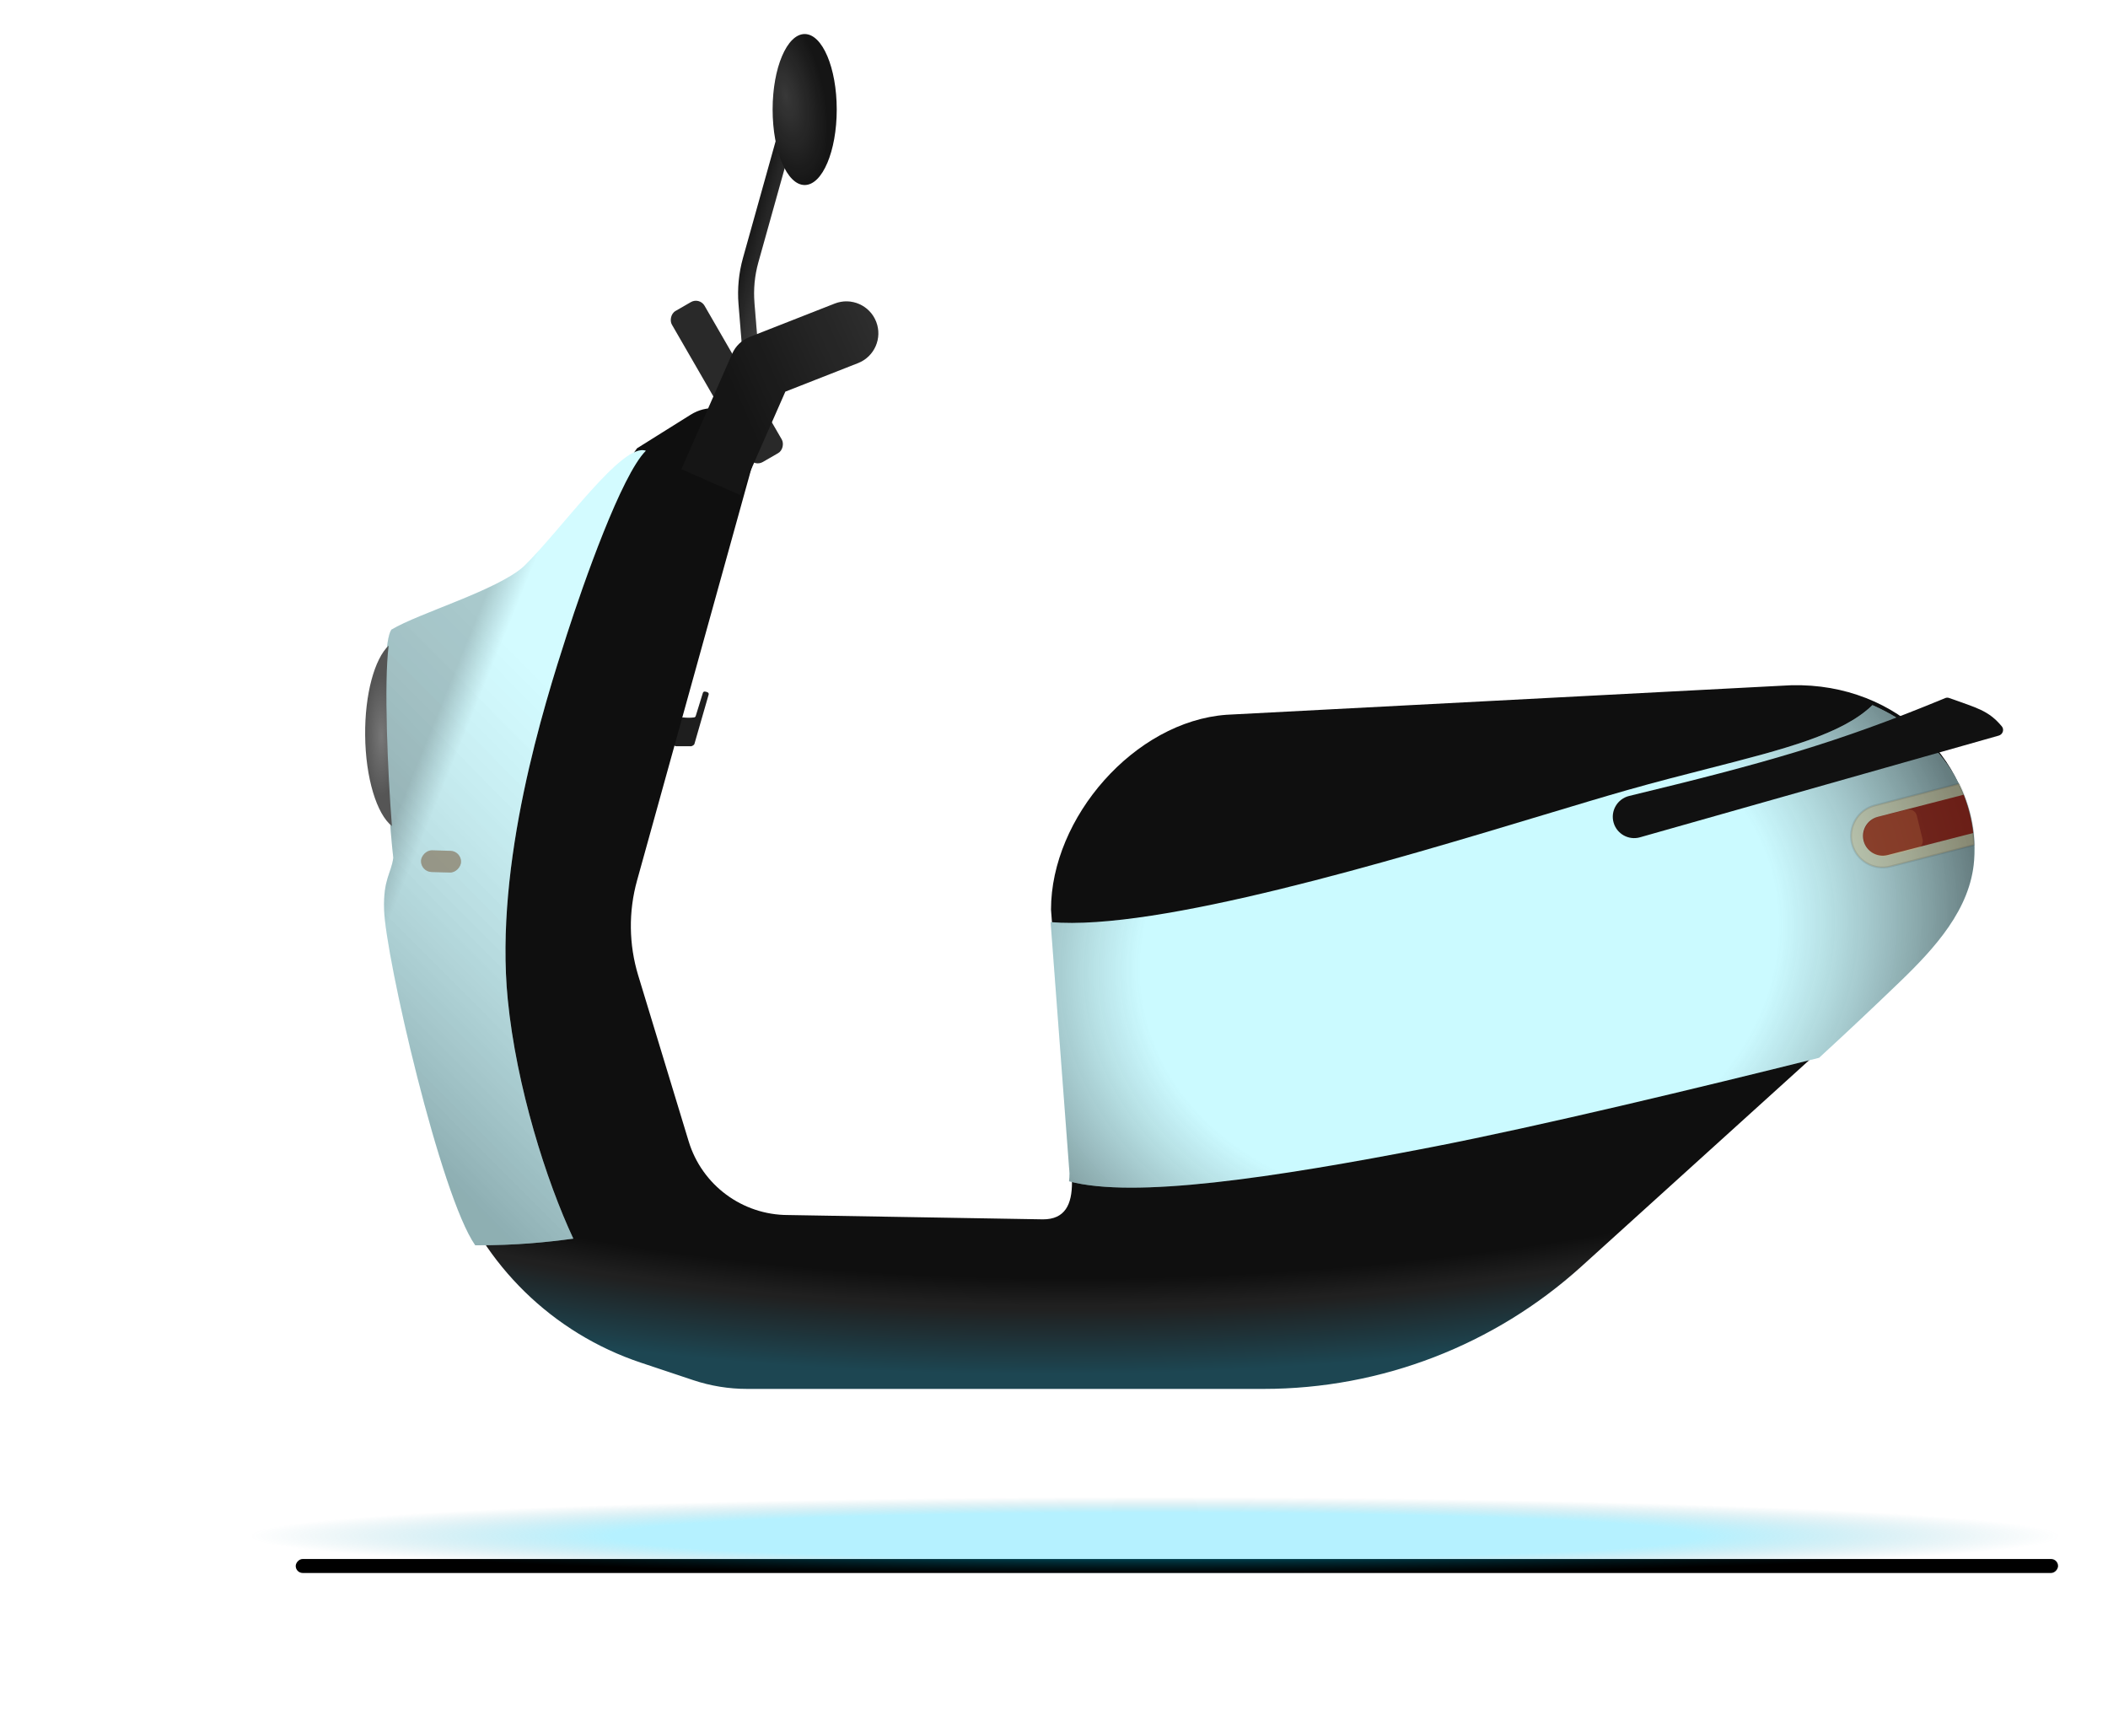 <svg width="1055" height="869" viewBox="0 0 1055 869" fill="none" xmlns="http://www.w3.org/2000/svg">
<g filter="url(#filter0_f_2022_28205)">
<rect width="882" height="7" rx="3.5" transform="matrix(-1 0 0 1 1030 780.304)" fill="black"/>
</g>
<g filter="url(#filter1_f_2022_28205)">
<rect x="1030" y="788.304" width="904" height="39" rx="19.5" transform="rotate(180 1030 788.304)" fill="url(#paint0_radial_2022_28205)" fill-opacity="0.29"/>
</g>
<ellipse cx="18.36" cy="47.592" rx="18.36" ry="47.592" transform="matrix(-1 0.01 0.01 1 222.543 315.136)" fill="#555555"/>
<ellipse cx="18.36" cy="47.592" rx="18.36" ry="47.592" transform="matrix(-1 0.01 0.01 1 222.543 315.136)" fill="url(#paint1_radial_2022_28205)" fill-opacity="0.2"/>
<path d="M351.77 346.803C351.893 346.404 352.253 346.113 352.67 346.131C353.315 346.16 353.773 346.305 354.266 346.591C354.632 346.803 354.777 347.25 354.66 347.657L347.542 372.352C347.514 372.45 347.472 372.545 347.408 372.624C346.975 373.157 346.135 373.549 345.651 373.525C345.549 373.52 345.447 373.5 345.344 373.5H338.312C337.652 373.5 337.173 372.871 337.348 372.234L340.772 359.821C340.903 359.348 341.358 359.041 341.847 359.088C344.121 359.308 345.535 359.298 347.366 359.081C347.752 359.035 348.073 358.762 348.188 358.39L351.77 346.803Z" fill="#1E1E1E"/>
<g filter="url(#filter2_i_2022_28205)">
<path d="M891.413 343.23L613.823 357.756C567.838 361.123 526 409.196 526 455.304L536.5 591.804C536.5 602.849 533.046 610.304 522 610.304L394.415 608.143C371.523 608.143 351.324 593.174 344.664 571.272L319.402 488.199C314.706 472.757 314.504 456.297 318.819 440.744L377.014 230.994C382.138 212.526 361.876 197.41 345.633 207.582L318.819 224.374L282.558 275.537C276.07 284.692 267.825 292.455 258.063 297.989C234.52 311.334 207.136 326.775 207.136 350.769L219.182 443.672C219.182 448.858 215.247 456.473 213.574 463.013C212.332 467.864 213.335 472.955 213.751 477.945L220.886 563.51C221.63 572.433 222.976 581.342 226.032 589.759C241.78 633.14 276.542 667.289 320.78 682.054L346.975 690.797C355.651 693.693 364.739 695.17 373.886 695.17H632.413C691.219 695.17 747.924 673.308 791.51 633.832L945.598 494.275C966.543 475.305 988.107 452.976 987.76 424.718C987.196 378.917 946.436 339.2 891.413 343.23Z" fill="url(#paint2_radial_2022_28205)"/>
</g>
<path d="M192.24 455.463C193.002 479.242 220.468 598.552 237.85 623.304C259.126 623.304 273.309 621.774 286.937 619.966C273.448 591.182 258.43 543.903 254.12 500.239C247.365 431.824 272.336 352.84 283.738 317.52C292.088 291.655 310.993 237.841 323.23 225.604C311.55 221.293 281.514 264.539 262.185 283.451C248.974 295.409 209.761 306.812 195.855 315.155C189.598 324.472 193.769 402.622 196.828 429.32C195.855 437.107 191.741 439.889 192.24 455.463Z" fill="#CBFAFF"/>
<path d="M192.24 455.463C193.002 479.242 220.468 598.552 237.85 623.304C259.126 623.304 273.309 621.774 286.937 619.966C273.448 591.182 258.43 543.903 254.12 500.239C247.365 431.824 272.336 352.84 283.738 317.52C292.088 291.655 310.993 237.841 323.23 225.604C311.55 221.293 281.514 264.539 262.185 283.451C248.974 295.409 209.761 306.812 195.855 315.155C189.598 324.472 193.769 402.622 196.828 429.32C195.855 437.107 191.741 439.889 192.24 455.463Z" fill="url(#paint3_linear_2022_28205)" fill-opacity="0.3" style="mix-blend-mode:luminosity"/>
<path d="M192.24 455.463C193.002 479.242 220.468 598.552 237.85 623.304C259.126 623.304 273.309 621.774 286.937 619.966C273.448 591.182 258.43 543.903 254.12 500.239C247.365 431.824 272.336 352.84 283.738 317.52C292.088 291.655 310.993 237.841 323.23 225.604C311.55 221.293 281.514 264.539 262.185 283.451C248.974 295.409 209.761 306.812 195.855 315.155C189.598 324.472 193.769 402.622 196.828 429.32C195.855 437.107 191.741 439.889 192.24 455.463Z" fill="url(#paint4_linear_2022_28205)" fill-opacity="0.2" style="mix-blend-mode:luminosity"/>
<g filter="url(#filter3_i_2022_28205)">
<rect width="20.024" height="10.846" rx="5.423" transform="matrix(-1 -0.028 -0.028 1 230.891 424.016)" fill="#6F6F6F" fill-opacity="0.8"/>
<rect width="20.024" height="10.846" rx="5.423" transform="matrix(-1 -0.028 -0.028 1 230.891 424.016)" fill="#CEC089" fill-opacity="0.3"/>
</g>
<path fill-rule="evenodd" clip-rule="evenodd" d="M196.145 413.448C188.586 407.538 182.959 389.487 182.752 368.082C182.551 347.395 187.472 329.742 194.521 323.114C192.108 341.887 193.961 385.665 196.145 413.448Z" fill="#555555"/>
<path fill-rule="evenodd" clip-rule="evenodd" d="M196.145 413.448C188.586 407.538 182.959 389.487 182.752 368.082C182.551 347.395 187.472 329.742 194.521 323.114C192.108 341.887 193.961 385.665 196.145 413.448Z" fill="url(#paint5_radial_2022_28205)" fill-opacity="0.2"/>
<path fill-rule="evenodd" clip-rule="evenodd" d="M910.4 529.443C923.399 517.514 936.634 505.088 950.782 491.46C968.436 474.454 986.211 454.981 988 430.534C990.431 397.319 970.624 367.628 937.117 352.928C922.073 367.526 892.995 374.958 855.214 384.615C842.527 387.858 828.859 391.352 814.411 395.452C803.022 398.684 788.726 402.993 772.544 407.87C696.644 430.745 579.262 466.123 525.807 461.541L535.263 587.304C535.263 588.649 535.182 589.975 535.02 591.268C567.534 599.915 635.82 589.814 716.724 574.105C770.347 563.693 851.012 544.298 910.4 529.443Z" fill="#CBFAFF"/>
<path fill-rule="evenodd" clip-rule="evenodd" d="M910.4 529.443C923.399 517.514 936.634 505.088 950.782 491.46C968.436 474.454 986.211 454.981 988 430.534C990.431 397.319 970.624 367.628 937.117 352.928C922.073 367.526 892.995 374.958 855.214 384.615C842.527 387.858 828.859 391.352 814.411 395.452C803.022 398.684 788.726 402.993 772.544 407.87C696.644 430.745 579.262 466.123 525.807 461.541L535.263 587.304C535.263 588.649 535.182 589.975 535.02 591.268C567.534 599.915 635.82 589.814 716.724 574.105C770.347 563.693 851.012 544.298 910.4 529.443Z" fill="url(#paint6_radial_2022_28205)" fill-opacity="0.5" style="mix-blend-mode:luminosity"/>
<path d="M975.474 349.352C974.852 349.128 974.152 349.144 973.542 349.398C919.419 371.837 882.867 382.061 815.378 398.38C809.461 399.81 805.894 405.882 807.566 411.735V411.735C809.187 417.407 815.094 420.697 820.77 419.088L1000.3 368.19C1002.35 367.61 1003.2 365.166 1001.84 363.534C995.156 355.539 989.411 354.376 975.474 349.352Z" fill="#111111"/>
<g filter="url(#filter4_f_2022_28205)">
<path d="M988 422.891C987.559 412.161 984.916 401.801 980.407 392.304L938.22 403.167C929.792 405.337 924.719 413.928 926.89 422.356C929.06 430.784 937.651 435.856 946.079 433.686L988 422.891Z" fill="#D5A455" fill-opacity="0.3"/>
<path d="M988 422.891C987.559 412.161 984.916 401.801 980.407 392.304L938.22 403.167C929.792 405.337 924.719 413.928 926.89 422.356C929.06 430.784 937.651 435.856 946.079 433.686L988 422.891Z" stroke="black" stroke-opacity="0.1" stroke-linecap="round" stroke-linejoin="round"/>
</g>
<g filter="url(#filter5_f_2022_28205)">
<path d="M987.527 416.94C986.747 410.33 985.129 403.9 982.759 397.771L939.788 408.836C934.506 410.197 931.327 415.581 932.687 420.863C934.047 426.146 939.432 429.325 944.714 427.965L987.527 416.94Z" fill="#640600" fill-opacity="0.8"/>
</g>
<g filter="url(#filter6_f_2022_28205)">
<path d="M959.305 408.215C958.78 406.069 956.616 404.755 954.47 405.279L940.31 408.738C934.9 410.059 931.586 415.516 932.908 420.926V420.926C934.229 426.335 939.686 429.649 945.095 428.328L959.255 424.869C961.401 424.344 962.716 422.18 962.192 420.034L959.305 408.215Z" fill="#FFBF65" fill-opacity="0.15"/>
</g>
<path d="M391.93 72.145L375.686 130.218C373.708 137.286 373.002 144.649 373.599 151.964L376.543 188.026" stroke="#151515" stroke-width="8" stroke-linecap="round" stroke-linejoin="round"/>
<path d="M391.93 72.145L375.686 130.218C373.708 137.286 373.002 144.649 373.599 151.964L376.543 188.026" stroke="url(#paint7_linear_2022_28205)" stroke-opacity="0.2" stroke-width="8" stroke-linecap="round" stroke-linejoin="round"/>
<ellipse cx="16.04" cy="37.788" rx="16.04" ry="37.788" transform="matrix(-1 0 0 1 418.766 17.033)" fill="#151515"/>
<ellipse cx="16.04" cy="37.788" rx="16.04" ry="37.788" transform="matrix(-1 0 0 1 418.766 17.033)" fill="url(#paint8_radial_2022_28205)" fill-opacity="0.15"/>
<rect width="18.88" height="87.309" rx="5" transform="matrix(-0.866 0.5 0.5 0.866 350.109 148.7)" fill="#292929"/>
<path d="M417.745 151.946C425.97 148.716 435.256 152.766 438.485 160.992C441.714 169.217 437.664 178.503 429.439 181.732L417.745 151.946ZM381.053 183.54L366.405 177.102C368.106 173.231 371.27 170.191 375.206 168.646L381.053 183.54ZM429.439 181.732L386.9 198.433L375.206 168.646L417.745 151.946L429.439 181.732ZM395.701 189.977L370.322 247.723L341.026 234.848L366.405 177.102L395.701 189.977Z" fill="#151515"/>
<path d="M417.745 151.946C425.97 148.716 435.256 152.766 438.485 160.992C441.714 169.217 437.664 178.503 429.439 181.732L417.745 151.946ZM381.053 183.54L366.405 177.102C368.106 173.231 371.27 170.191 375.206 168.646L381.053 183.54ZM429.439 181.732L386.9 198.433L375.206 168.646L417.745 151.946L429.439 181.732ZM395.701 189.977L370.322 247.723L341.026 234.848L366.405 177.102L395.701 189.977Z" fill="url(#paint9_linear_2022_28205)" fill-opacity="0.1"/>
<defs>
<filter id="filter0_f_2022_28205" x="131.6" y="763.904" width="914.8" height="39.8" filterUnits="userSpaceOnUse" color-interpolation-filters="sRGB">
<feFlood flood-opacity="0" result="BackgroundImageFix"/>
<feBlend mode="normal" in="SourceGraphic" in2="BackgroundImageFix" result="shape"/>
<feGaussianBlur stdDeviation="8.2" result="effect1_foregroundBlur_2022_28205"/>
</filter>
<filter id="filter1_f_2022_28205" x="117.34" y="740.644" width="921.32" height="56.32" filterUnits="userSpaceOnUse" color-interpolation-filters="sRGB">
<feFlood flood-opacity="0" result="BackgroundImageFix"/>
<feBlend mode="normal" in="SourceGraphic" in2="BackgroundImageFix" result="shape"/>
<feGaussianBlur stdDeviation="4.33" result="effect1_foregroundBlur_2022_28205"/>
</filter>
<filter id="filter2_i_2022_28205" x="207.137" y="204.306" width="780.627" height="490.863" filterUnits="userSpaceOnUse" color-interpolation-filters="sRGB">
<feFlood flood-opacity="0" result="BackgroundImageFix"/>
<feBlend mode="normal" in="SourceGraphic" in2="BackgroundImageFix" result="shape"/>
<feColorMatrix in="SourceAlpha" type="matrix" values="0 0 0 0 0 0 0 0 0 0 0 0 0 0 0 0 0 0 127 0" result="hardAlpha"/>
<feOffset/>
<feGaussianBlur stdDeviation="5"/>
<feComposite in2="hardAlpha" operator="arithmetic" k2="-1" k3="1"/>
<feColorMatrix type="matrix" values="0 0 0 0 0 0 0 0 0 0 0 0 0 0 0 0 0 0 0.5 0"/>
<feBlend mode="normal" in2="shape" result="effect1_innerShadow_2022_28205"/>
</filter>
<filter id="filter3_i_2022_28205" x="210.719" y="423.602" width="20.021" height="13.105" filterUnits="userSpaceOnUse" color-interpolation-filters="sRGB">
<feFlood flood-opacity="0" result="BackgroundImageFix"/>
<feBlend mode="normal" in="SourceGraphic" in2="BackgroundImageFix" result="shape"/>
<feColorMatrix in="SourceAlpha" type="matrix" values="0 0 0 0 0 0 0 0 0 0 0 0 0 0 0 0 0 0 127 0" result="hardAlpha"/>
<feOffset dy="2"/>
<feGaussianBlur stdDeviation="1"/>
<feComposite in2="hardAlpha" operator="arithmetic" k2="-1" k3="1"/>
<feColorMatrix type="matrix" values="0 0 0 0 0 0 0 0 0 0 0 0 0 0 0 0 0 0 0.1 0"/>
<feBlend mode="normal" in2="shape" result="effect1_innerShadow_2022_28205"/>
</filter>
<filter id="filter4_f_2022_28205" x="924.889" y="390.804" width="64.611" height="44.884" filterUnits="userSpaceOnUse" color-interpolation-filters="sRGB">
<feFlood flood-opacity="0" result="BackgroundImageFix"/>
<feBlend mode="normal" in="SourceGraphic" in2="BackgroundImageFix" result="shape"/>
<feGaussianBlur stdDeviation="0.5" result="effect1_foregroundBlur_2022_28205"/>
</filter>
<filter id="filter5_f_2022_28205" x="931.373" y="396.771" width="57.154" height="32.508" filterUnits="userSpaceOnUse" color-interpolation-filters="sRGB">
<feFlood flood-opacity="0" result="BackgroundImageFix"/>
<feBlend mode="normal" in="SourceGraphic" in2="BackgroundImageFix" result="shape"/>
<feGaussianBlur stdDeviation="0.5" result="effect1_foregroundBlur_2022_28205"/>
</filter>
<filter id="filter6_f_2022_28205" x="931.117" y="403.664" width="32.69" height="26.455" filterUnits="userSpaceOnUse" color-interpolation-filters="sRGB">
<feFlood flood-opacity="0" result="BackgroundImageFix"/>
<feBlend mode="normal" in="SourceGraphic" in2="BackgroundImageFix" result="shape"/>
<feGaussianBlur stdDeviation="0.75" result="effect1_foregroundBlur_2022_28205"/>
</filter>
<radialGradient id="paint0_radial_2022_28205" cx="0" cy="0" r="1" gradientUnits="userSpaceOnUse" gradientTransform="translate(1482 807.804) rotate(180) scale(452 19.5)">
<stop offset="0.601" stop-color="#00D0FF"/>
<stop offset="1" stop-color="#006F88" stop-opacity="0"/>
</radialGradient>
<radialGradient id="paint1_radial_2022_28205" cx="0" cy="0" r="1" gradientUnits="userSpaceOnUse" gradientTransform="translate(28.51 47.893) rotate(-0.556) scale(8.5 30.145)">
<stop stop-color="white"/>
<stop offset="1" stop-color="white" stop-opacity="0"/>
</radialGradient>
<radialGradient id="paint2_radial_2022_28205" cx="0" cy="0" r="1" gradientUnits="userSpaceOnUse" gradientTransform="translate(597 404) rotate(87.835) scale(291.208 758.687)">
<stop stop-color="#0F0F0F"/>
<stop offset="0.806" stop-color="#0F0F0F"/>
<stop offset="0.853" stop-color="#202020"/>
<stop offset="0.858" stop-color="#202020"/>
<stop offset="0.97" stop-color="#1D4652"/>
</radialGradient>
<linearGradient id="paint3_linear_2022_28205" x1="218.005" y1="583.315" x2="366.425" y2="435.573" gradientUnits="userSpaceOnUse">
<stop/>
<stop offset="1" stop-color="white" stop-opacity="0.5"/>
</linearGradient>
<linearGradient id="paint4_linear_2022_28205" x1="237.564" y1="355.213" x2="222.229" y2="348.979" gradientUnits="userSpaceOnUse">
<stop stop-opacity="0"/>
<stop offset="1"/>
</linearGradient>
<radialGradient id="paint5_radial_2022_28205" cx="0" cy="0" r="1" gradientUnits="userSpaceOnUse" gradientTransform="translate(190.965 368.304) rotate(-180) scale(8.5 30.145)">
<stop stop-color="white"/>
<stop offset="1" stop-color="white" stop-opacity="0"/>
</radialGradient>
<radialGradient id="paint6_radial_2022_28205" cx="0" cy="0" r="1" gradientUnits="userSpaceOnUse" gradientTransform="translate(730.27 474.07) rotate(-10.69) scale(262.487 207.365)">
<stop offset="0.615" stop-color="#363636" stop-opacity="0"/>
<stop offset="1"/>
</radialGradient>
<linearGradient id="paint7_linear_2022_28205" x1="399.835" y1="104.037" x2="378.357" y2="98.144" gradientUnits="userSpaceOnUse">
<stop stop-color="white"/>
<stop offset="1" stop-color="white" stop-opacity="0"/>
</linearGradient>
<radialGradient id="paint8_radial_2022_28205" cx="0" cy="0" r="1" gradientUnits="userSpaceOnUse" gradientTransform="translate(25.555 30.992) rotate(102.047) scale(45.588 19.351)">
<stop stop-color="white"/>
<stop offset="1" stop-color="white" stop-opacity="0"/>
</radialGradient>
<linearGradient id="paint9_linear_2022_28205" x1="371.037" y1="205.078" x2="439.534" y2="174.634" gradientUnits="userSpaceOnUse">
<stop stop-color="white" stop-opacity="0"/>
<stop offset="1" stop-color="white"/>
</linearGradient>
</defs>
</svg>
